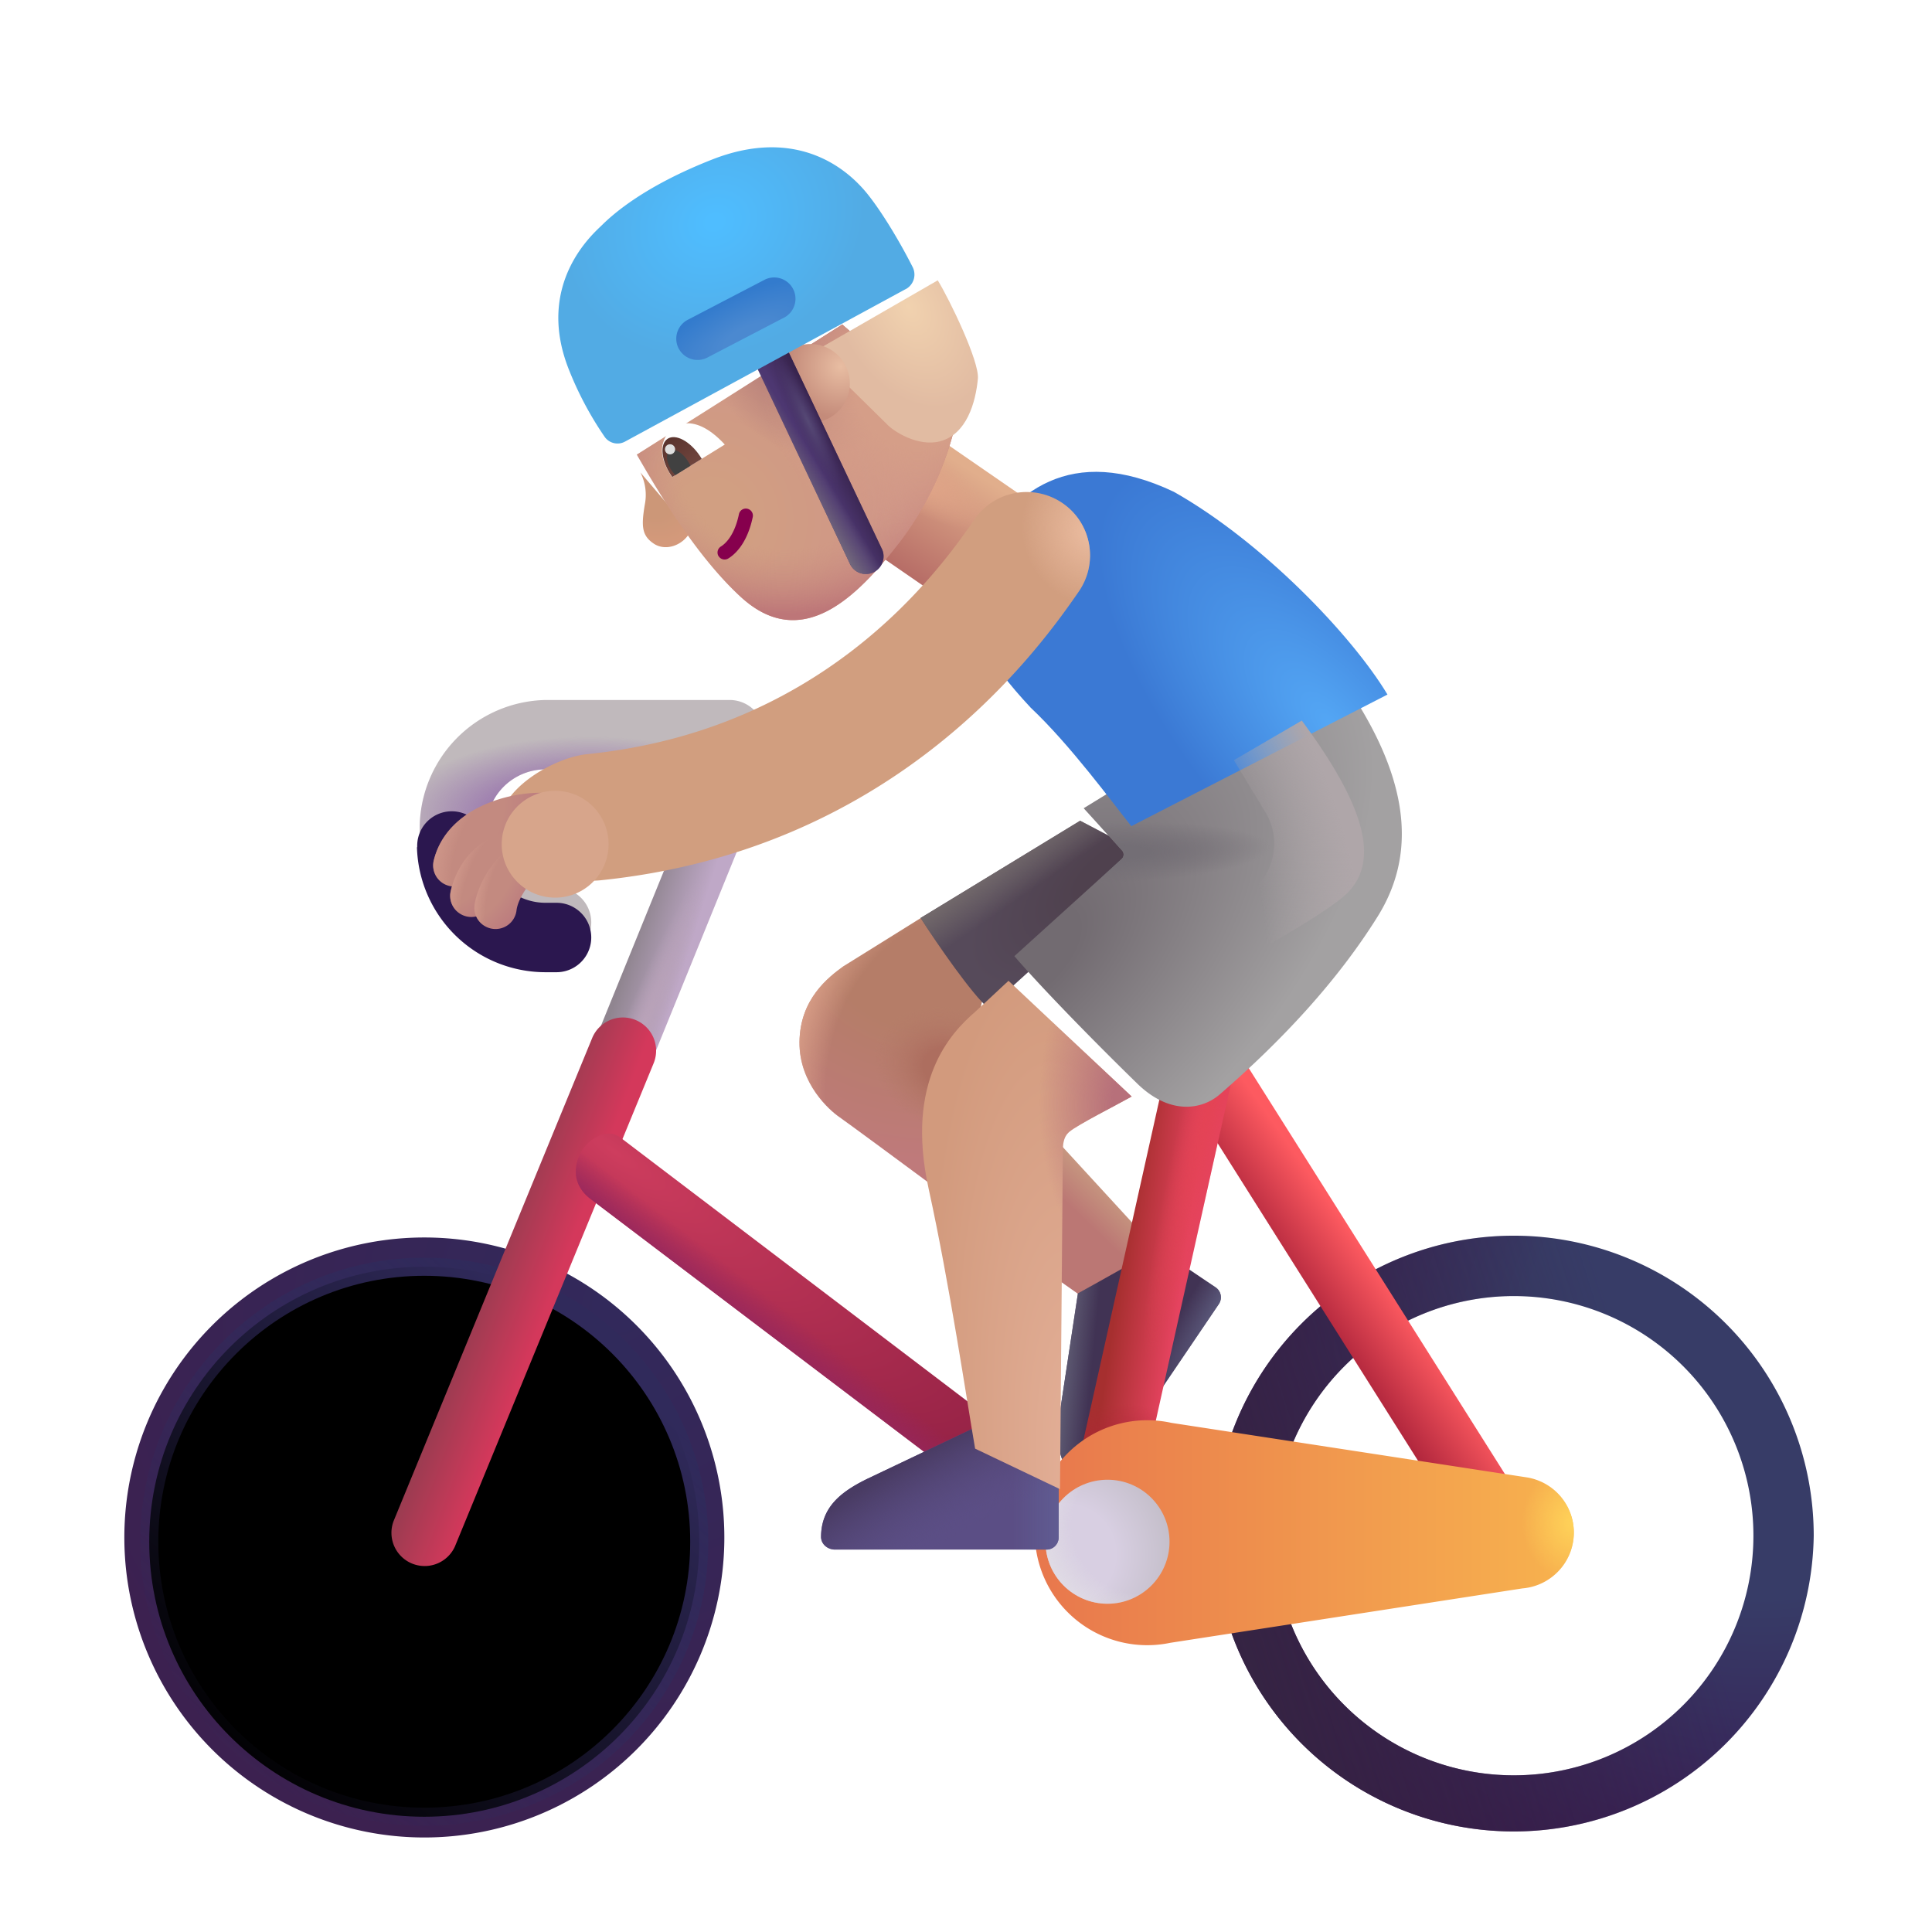 <svg width="100%" height="100%" viewBox="0 0 32 32" xmlns="http://www.w3.org/2000/svg"><g filter="url(#a)"><path fill="url(#b)" fill-rule="evenodd" d="M7.027 21.567a3.969 3.969 0 1 0 0 7.938 3.969 3.969 0 0 0 0-7.938M2.06 25.536a4.969 4.969 0 1 1 9.937 0 4.969 4.969 0 0 1-9.937 0" clip-rule="evenodd"/></g><g filter="url(#c)"><circle cx="7.027" cy="25.536" r="4.555" stroke="url(#d)" stroke-width=".3"/></g><path fill="url(#e)" d="m19.158 20.692-1.826-1.988-.424 2.058 1.001.706z"/><path fill="#413354" d="m17.853 21.425-.3 1.981c-.067.476-.04.887.364 1.167.102.07.237.03.307-.071l1.963-2.902a.2.2 0 0 0-.053-.278l-.952-.644z"/><path fill="url(#f)" d="m17.853 21.425-.3 1.981c-.067.476-.04.887.364 1.167.102.07.237.03.307-.071l1.963-2.902a.2.2 0 0 0-.053-.278l-.952-.644z"/><path fill="url(#g)" d="m17.853 21.425-.3 1.981c-.067.476-.04.887.364 1.167.102.07.237.03.307-.071l1.963-2.902a.2.2 0 0 0-.053-.278l-.952-.644z"/><path fill="url(#h)" fill-rule="evenodd" d="M12.46 12.16a.5.5 0 0 1 .271.652l-2.54 6.247a.5.5 0 0 1-.924-.38l2.54-6.248a.5.5 0 0 1 .653-.271" clip-rule="evenodd"/><path fill="url(#i)" fill-rule="evenodd" d="M12.46 12.16a.5.5 0 0 1 .271.652l-2.54 6.247a.5.5 0 0 1-.924-.38l2.54-6.248a.5.5 0 0 1 .653-.271" clip-rule="evenodd"/><path fill="url(#j)" fill-rule="evenodd" d="M10.526 16.894a.55.55 0 0 1 .3.718l-3.29 8a.55.55 0 0 1-1.017-.418l3.289-8a.55.55 0 0 1 .718-.3" clip-rule="evenodd"/><path fill="url(#k)" fill-rule="evenodd" d="M9.602 19.122c.101-.222.43-.465.672-.282l6.25 4.75a.55.55 0 1 1-.665.876l-6.081-4.61c-.242-.184-.305-.453-.176-.734" clip-rule="evenodd"/><path fill="url(#l)" fill-rule="evenodd" d="M9.602 19.122c.101-.222.43-.465.672-.282l6.25 4.75a.55.55 0 1 1-.665.876l-6.081-4.61c-.242-.184-.305-.453-.176-.734" clip-rule="evenodd"/><g fill-rule="evenodd" clip-rule="evenodd" filter="url(#m)"><path fill="url(#n)" d="M24.973 21.567a3.969 3.969 0 1 0 0 7.938 3.969 3.969 0 0 0 0-7.938m-4.97 3.969a4.969 4.969 0 1 1 9.938 0 4.969 4.969 0 0 1-9.937 0"/><path fill="url(#o)" d="M24.973 21.567a3.969 3.969 0 1 0 0 7.938 3.969 3.969 0 0 0 0-7.938m-4.97 3.969a4.969 4.969 0 1 1 9.938 0 4.969 4.969 0 0 1-9.937 0"/></g><path fill="url(#p)" fill-rule="evenodd" d="M19.71 17.18a.55.55 0 0 0-.171.759l4.718 7.476a.55.55 0 1 0 .93-.587l-4.718-7.476a.55.55 0 0 0-.759-.172" clip-rule="evenodd"/><path fill="url(#q)" fill-rule="evenodd" d="M20.014 17.1a.55.55 0 0 1 .417.657l-1.578 7.078a.55.55 0 1 1-1.073-.24l1.578-7.077a.55.55 0 0 1 .656-.417" clip-rule="evenodd"/><path fill="url(#r)" fill-rule="evenodd" d="M20.014 17.1a.55.55 0 0 1 .417.657l-1.578 7.078a.55.55 0 1 1-1.073-.24l1.578-7.077a.55.55 0 0 1 .656-.417" clip-rule="evenodd"/><path fill="url(#s)" fill-rule="evenodd" d="M20.014 17.1a.55.55 0 0 1 .417.657l-1.578 7.078a.55.55 0 1 1-1.073-.24l1.578-7.077a.55.55 0 0 1 .656-.417" clip-rule="evenodd"/><path fill="url(#t)" d="m13.97 16.005 1.34-.836 1.038 1.039-.765 3.53c-.513-.38-1.57-1.16-1.688-1.241-.148-.102-.66-.543-.653-1.239.008-.71.477-1.071.727-1.253"/><path fill="url(#u)" d="m13.97 16.005 1.34-.836 1.038 1.039-.765 3.53c-.513-.38-1.57-1.16-1.688-1.241-.148-.102-.66-.543-.653-1.239.008-.71.477-1.071.727-1.253"/><path fill="url(#v)" d="m13.97 16.005 1.34-.836 1.038 1.039-.765 3.53c-.513-.38-1.57-1.16-1.688-1.241-.148-.102-.66-.543-.653-1.239.008-.71.477-1.071.727-1.253"/><path fill="url(#w)" d="m15.25 15.204 2.64-1.61 1.208.63L16.37 16.7c-.269-.231-.84-1.051-1.121-1.496"/><path fill="url(#x)" d="m15.25 15.204 2.64-1.61 1.208.63L16.37 16.7c-.269-.231-.84-1.051-1.121-1.496"/><g filter="url(#y)"><path fill="url(#z)" d="M18.884 27.36a1.863 1.863 0 1 1 .018-3.643l5.899.905a.927.927 0 0 1-.086 1.837z"/><path fill="url(#A)" d="M18.884 27.36a1.863 1.863 0 1 1 .018-3.643l5.899.905a.927.927 0 0 1-.086 1.837z"/></g><circle cx="18.344" cy="25.536" r="1.027" fill="url(#B)"/><circle cx="18.344" cy="25.536" r="1.027" fill="url(#C)"/><g filter="url(#D)"><path fill="#5B4E85" d="m16.07 23.785-1.809.861c-.431.212-.757.465-.762.956-.001.124.108.214.231.214h3.504a.2.2 0 0 0 .2-.2v-1.15z"/><path fill="url(#E)" d="m16.07 23.785-1.809.861c-.431.212-.757.465-.762.956-.001.124.108.214.231.214h3.504a.2.2 0 0 0 .2-.2v-1.15z"/><path fill="url(#F)" d="m16.07 23.785-1.809.861c-.431.212-.757.465-.762.956-.001.124.108.214.231.214h3.504a.2.2 0 0 0 .2-.2v-1.15z"/></g><path fill="url(#G)" d="M13.509 8.472h2.154v2.668h-2.154z" transform="rotate(-55.397 13.51 8.472)"/><path fill="url(#H)" d="M13.509 8.472h2.154v2.668h-2.154z" transform="rotate(-55.397 13.51 8.472)"/><g filter="url(#I)"><path fill="url(#J)" d="m16.051 16.56.553-.515 2.04 1.917c-.273.153-.887.463-1.03.582-.11.09-.11.234-.11.328l-.047 5.593-1.406-.671c-.138-.795-.42-2.709-.769-4.301-.395-1.8.376-2.593.77-2.934"/><path fill="url(#K)" d="m16.051 16.56.553-.515 2.04 1.917c-.273.153-.887.463-1.03.582-.11.09-.11.234-.11.328l-.047 5.593-1.406-.671c-.138-.795-.42-2.709-.769-4.301-.395-1.8.376-2.593.77-2.934"/></g><g filter="url(#L)"><path fill="url(#M)" d="m18.335 14.337-.636-.7 4.031-2.476c1.422 1.867 1.5 3.21.836 4.273s-1.582 2.051-2.617 2.946c-.271.234-.802.361-1.36-.18-.706-.688-1.577-1.578-2.038-2.113l1.777-1.609a.1.1 0 0 0 .007-.141"/><path fill="url(#N)" d="m18.335 14.337-.636-.7 4.031-2.476c1.422 1.867 1.5 3.21.836 4.273s-1.582 2.051-2.617 2.946c-.271.234-.802.361-1.36-.18-.706-.688-1.577-1.578-2.038-2.113l1.777-1.609a.1.1 0 0 0 .007-.141"/></g><g filter="url(#O)"><path fill="url(#P)" d="M16.066 11.716c.665.625 1.364 1.585 1.672 1.968l4.243-2.18c-.586-.976-2.07-2.53-3.54-3.359-1.718-.812-2.672 0-3.305 1.07-.413.852.259 1.782.93 2.5"/></g><g filter="url(#Q)"><path fill="#C0B9BC" d="M12.91 12.169a.575.575 0 0 0-.575-.575h-3.05a2.13 2.13 0 0 0 0 4.259h.183a.575.575 0 1 0 0-1.15h-.183a.98.98 0 1 1 0-1.96h3.05a.575.575 0 0 0 .575-.574"/><path fill="url(#R)" d="M12.91 12.169a.575.575 0 0 0-.575-.575h-3.05a2.13 2.13 0 0 0 0 4.259h.183a.575.575 0 1 0 0-1.15h-.183a.98.98 0 1 1 0-1.96h3.05a.575.575 0 0 0 .575-.574"/></g><g filter="url(#S)"><path fill="#2B174F" fill-rule="evenodd" d="M8.305 13.782v-.022a.572.572 0 1 0-1.145 0v.022h-.004a2.13 2.13 0 0 0 2.13 2.071h.182a.575.575 0 0 0 0-1.15h-.183a.98.98 0 0 1-.978-.921z" clip-rule="evenodd"/></g><g fill-rule="evenodd" clip-rule="evenodd" filter="url(#T)"><path fill="#D19E7F" d="M17.097 8.833c.479.327.601.98.274 1.46-.783 1.144-3.152 4.302-7.933 4.788-.577.058-1.594-.32-1.653-.897s.864-1.134 1.441-1.193c3.844-.39 5.741-2.903 6.411-3.884a1.05 1.05 0 0 1 1.46-.274"/><path fill="url(#U)" d="M17.097 8.833c.479.327.601.98.274 1.46-.783 1.144-3.152 4.302-7.933 4.788-.577.058-1.594-.32-1.653-.897s.864-1.134 1.441-1.193c3.844-.39 5.741-2.903 6.411-3.884a1.05 1.05 0 0 1 1.46-.274"/></g><path fill="url(#V)" fill-rule="evenodd" d="M9.291 13.481a.35.35 0 0 1-.35.35c-.173 0-.435.043-.662.15-.226.107-.37.252-.415.439a.35.35 0 0 1-.68-.166c.113-.466.461-.748.796-.906.334-.158.7-.217.961-.217a.35.35 0 0 1 .35.35" clip-rule="evenodd"/><path fill="url(#W)" fill-rule="evenodd" d="M9.291 13.481a.35.35 0 0 1-.35.35c-.173 0-.435.043-.662.15-.226.107-.37.252-.415.439a.35.35 0 0 1-.68-.166c.113-.466.461-.748.796-.906.334-.158.7-.217.961-.217a.35.35 0 0 1 .35.35" clip-rule="evenodd"/><g filter="url(#X)"><path fill="url(#Y)" d="m20.96 13.455-.523-.864 1.125-.656c.97 1.312 1.344 2.297.735 2.875-.488.462-2.87 1.724-4 2.297l2.503-2.414a1 1 0 0 0 .16-1.239"/></g><path fill="url(#Z)" fill-rule="evenodd" d="M8.781 14.016a.35.35 0 0 1-.227.44.6.6 0 0 0-.405.458.35.35 0 1 1-.684-.152c.05-.224.235-.768.876-.973a.35.35 0 0 1 .44.227" clip-rule="evenodd"/><path fill="url(#aa)" fill-rule="evenodd" d="M8.781 14.016a.35.35 0 0 1-.227.44.6.6 0 0 0-.405.458.35.35 0 1 1-.684-.152c.05-.224.235-.768.876-.973a.35.35 0 0 1 .44.227" clip-rule="evenodd"/><path fill="url(#ab)" fill-rule="evenodd" d="M8.929 14.076a.33.33 0 0 1 0 .402c-.152.126-.343.389-.373.593a.35.35 0 1 1-.692-.1c.019-.13.077-.285.154-.43.08-.147.197-.312.354-.442.15-.124.434-.172.557-.023" clip-rule="evenodd"/><path fill="url(#ac)" fill-rule="evenodd" d="M8.929 14.076a.33.33 0 0 1 0 .402c-.152.126-.343.389-.373.593a.35.35 0 1 1-.692-.1c.019-.13.077-.285.154-.43.08-.147.197-.312.354-.442.15-.124.434-.172.557-.023" clip-rule="evenodd"/><g filter="url(#ad)"><circle cx="9.195" cy="13.983" r=".885" fill="#D7A58B"/></g><path fill="url(#ae)" d="M10.831 9.006c-.204-.135-.21-.294-.151-.649a.82.82 0 0 0-.073-.532l.829.973c-.104.224-.4.343-.605.208"/><g filter="url(#af)"><path fill="url(#ag)" d="M12.021 9.738c-.79-.724-1.456-1.899-1.723-2.358l3.403-2.154 1.877 1.635a5.2 5.2 0 0 1-.89 1.92c-.689.899-1.629 1.907-2.667.957"/><path fill="url(#ah)" d="M12.021 9.738c-.79-.724-1.456-1.899-1.723-2.358l3.403-2.154 1.877 1.635a5.2 5.2 0 0 1-.89 1.92c-.689.899-1.629 1.907-2.667.957"/><path fill="url(#ai)" d="M12.021 9.738c-.79-.724-1.456-1.899-1.723-2.358l3.403-2.154 1.877 1.635a5.2 5.2 0 0 1-.89 1.92c-.689.899-1.629 1.907-2.667.957"/><path fill="url(#aj)" d="M12.021 9.738c-.79-.724-1.456-1.899-1.723-2.358l3.403-2.154 1.877 1.635a5.2 5.2 0 0 1-.89 1.92c-.689.899-1.629 1.907-2.667.957"/></g><path fill="#86004D" fill-rule="evenodd" d="M11.902 9.213a.117.117 0 0 1 .038-.161c.1-.062.231-.215.298-.53a.117.117 0 1 1 .229.047c-.077.361-.236.577-.404.681a.117.117 0 0 1-.16-.037" clip-rule="evenodd"/><path fill="#fff" d="M10.982 7.336c-.065.229.075.453.15.567l.873-.54c-.535-.58-.934-.338-1.023-.027"/><path fill="url(#ak)" d="m11.623 7.6-.03-.048c-.164-.245-.404-.372-.536-.284s-.106.359.058.604l.02.029z"/><path fill="#414141" d="M11.435 7.715a.5.5 0 0 0-.05-.09c-.09-.137-.222-.209-.294-.16-.071.047-.055.196.036.332a1 1 0 0 0 .058.073z"/><circle cx="11.098" cy="7.442" r=".084" fill="#DFDFDF" transform="rotate(-65.122 11.098 7.442)"/><g filter="url(#al)"><path fill="url(#am)" d="m14.283 7.119-1.209-1.19 2.058-1.186c.202.329.69 1.344.665 1.628-.037.393-.184.926-.633 1.04-.36.09-.762-.161-.881-.292"/></g><circle cx="13.424" cy="6.35" r=".652" fill="url(#an)" transform="rotate(-65.122 13.424 6.35)"/><path fill="#4D3771" fill-rule="evenodd" d="M12.653 5.651a.29.29 0 0 1 .389.139L14.6 9.078a.292.292 0 1 1-.527.25L12.514 6.04a.29.29 0 0 1 .139-.389" clip-rule="evenodd"/><path fill="url(#ao)" fill-rule="evenodd" d="M12.653 5.651a.29.29 0 0 1 .389.139L14.6 9.078a.292.292 0 1 1-.527.25L12.514 6.04a.29.29 0 0 1 .139-.389" clip-rule="evenodd"/><path fill="url(#ap)" fill-rule="evenodd" d="M12.653 5.651a.29.29 0 0 1 .389.139L14.6 9.078a.292.292 0 1 1-.527.25L12.514 6.04a.29.29 0 0 1 .139-.389" clip-rule="evenodd"/><path fill="url(#aq)" fill-rule="evenodd" d="M12.653 5.651a.29.29 0 0 1 .389.139L14.6 9.078a.292.292 0 1 1-.527.25L12.514 6.04a.29.29 0 0 1 .139-.389" clip-rule="evenodd"/><g filter="url(#ar)"><path fill="url(#as)" d="m14.998 4.94-4.64 2.521a.26.26 0 0 1-.339-.07 5.6 5.6 0 0 1-.596-1.118c-.569-1.431.417-2.265.546-2.393.187-.185.702-.645 1.822-1.086 1.314-.518 2.169.05 2.593.589.267.339.561.85.734 1.194a.274.274 0 0 1-.12.364"/></g><g filter="url(#at)"><path fill="url(#au)" d="M11.241 5.773a.353.353 0 0 1 .15-.476l1.286-.67a.353.353 0 0 1 .326.625l-1.286.67a.353.353 0 0 1-.476-.15"/></g><defs><radialGradient id="b" cx="0" cy="0" r="1" gradientTransform="rotate(126.943 -.262 13.374)scale(9.775 9.436)" gradientUnits="userSpaceOnUse"><stop stop-color="#32295B"/><stop offset="1" stop-color="#3C2150"/></radialGradient><radialGradient id="g" cx="0" cy="0" r="1" gradientTransform="matrix(-1.531 2.453 -.445 -.277 20.3 21.512)" gradientUnits="userSpaceOnUse"><stop stop-color="#5D5C7E"/><stop offset="1" stop-color="#5D5C7E" stop-opacity="0"/></radialGradient><radialGradient id="i" cx="0" cy="0" r="1" gradientTransform="rotate(-68.026 18 .736)scale(2.881 .325)" gradientUnits="userSpaceOnUse"><stop stop-color="#BAA3B9"/><stop offset="1" stop-color="#BAA3B9" stop-opacity="0"/></radialGradient><radialGradient id="k" cx="0" cy="0" r="1" gradientTransform="matrix(6.719 4.828 -1.316 1.831 10.176 19.075)" gradientUnits="userSpaceOnUse"><stop stop-color="#CE3D5E"/><stop offset="1" stop-color="#932145"/></radialGradient><radialGradient id="n" cx="0" cy="0" r="1" gradientTransform="rotate(134.451 9.894 17.348)scale(9.806 9.465)" gradientUnits="userSpaceOnUse"><stop offset=".427" stop-color="#373C67"/><stop offset="1" stop-color="#38144F"/></radialGradient><radialGradient id="r" cx="0" cy="0" r="1" gradientTransform="rotate(103.707 2.995 16.89)scale(4.616 .441)" gradientUnits="userSpaceOnUse"><stop stop-color="#E44354"/><stop offset="1" stop-color="#E44354" stop-opacity="0"/></radialGradient><radialGradient id="s" cx="0" cy="0" r="1" gradientTransform="matrix(-.031 -1.062 1.655 -.049 18.457 24.31)" gradientUnits="userSpaceOnUse"><stop stop-color="#AC2735"/><stop offset="1" stop-color="#AC2735" stop-opacity="0"/></radialGradient><radialGradient id="t" cx="0" cy="0" r="1" gradientTransform="matrix(-.281 3.993 -5.054 -.356 15.37 15.746)" gradientUnits="userSpaceOnUse"><stop offset=".321" stop-color="#B57D68"/><stop offset=".868" stop-color="#BF7A7B"/></radialGradient><radialGradient id="u" cx="0" cy="0" r="1" gradientTransform="matrix(1.219 .453 -.35 .941 15.738 17.715)" gradientUnits="userSpaceOnUse"><stop offset=".346" stop-color="#AD6E5F"/><stop offset="1" stop-color="#B57B69" stop-opacity="0"/></radialGradient><radialGradient id="v" cx="0" cy="0" r="1" gradientTransform="rotate(-167.255 8.842 8.012)scale(2.691 3.586)" gradientUnits="userSpaceOnUse"><stop offset=".738" stop-color="#DCA28A" stop-opacity="0"/><stop offset="1" stop-color="#DCA28A"/></radialGradient><radialGradient id="w" cx="0" cy="0" r="1" gradientTransform="rotate(143.881 6.88 10.21)scale(2.863 1.232)" gradientUnits="userSpaceOnUse"><stop offset=".255" stop-color="#4F414E"/><stop offset="1" stop-color="#564A5A"/></radialGradient><radialGradient id="A" cx="0" cy="0" r="1" gradientTransform="matrix(-.867 0 0 -.969 25.574 25.372)" gradientUnits="userSpaceOnUse"><stop stop-color="#FFD359"/><stop offset="1" stop-color="#FFD359" stop-opacity="0"/></radialGradient><radialGradient id="B" cx="0" cy="0" r="1" gradientTransform="matrix(1.562 -.656 .668 1.59 17.676 25.731)" gradientUnits="userSpaceOnUse"><stop offset=".47" stop-color="#D8CFE2"/><stop offset="1" stop-color="#C5BFCB"/></radialGradient><radialGradient id="C" cx="0" cy="0" r="1" gradientTransform="rotate(151.189 6.195 15.056)scale(1.783)" gradientUnits="userSpaceOnUse"><stop offset=".632" stop-color="#E2DFE5" stop-opacity="0"/><stop offset="1" stop-color="#E2DFE5"/></radialGradient><radialGradient id="F" cx="0" cy="0" r="1" gradientTransform="matrix(-1.109 -2 6.42 -3.561 16.254 26.075)" gradientUnits="userSpaceOnUse"><stop offset=".301" stop-color="#5C4F86" stop-opacity="0"/><stop offset=".943" stop-color="#493B63"/></radialGradient><radialGradient id="H" cx="0" cy="0" r="1" gradientTransform="rotate(88.737 2.633 12.361)scale(1.421 .526)" gradientUnits="userSpaceOnUse"><stop offset=".18" stop-color="#E0A588"/><stop offset="1" stop-color="#E0A588" stop-opacity="0"/></radialGradient><radialGradient id="J" cx="0" cy="0" r="1" gradientTransform="matrix(-.75 -8.781 2.529 -.216 17.895 24.465)" gradientUnits="userSpaceOnUse"><stop offset=".122" stop-color="#E2AE96"/><stop offset="1" stop-color="#D29A7D"/></radialGradient><radialGradient id="K" cx="0" cy="0" r="1" gradientTransform="matrix(-1.688 .062 -.112 -3.016 18.8 18.184)" gradientUnits="userSpaceOnUse"><stop offset=".284" stop-color="#B7707A"/><stop offset="1" stop-color="#B7707A" stop-opacity="0"/></radialGradient><radialGradient id="M" cx="0" cy="0" r="1" gradientTransform="matrix(5.125 -4.93 2.613 2.717 16.77 16.09)" gradientUnits="userSpaceOnUse"><stop offset=".148" stop-color="#726B71"/><stop offset="1" stop-color="#A3A1A2"/></radialGradient><radialGradient id="N" cx="0" cy="0" r="1" gradientTransform="matrix(2.594 -.094 .018 .499 18.191 14.372)" gradientUnits="userSpaceOnUse"><stop offset=".22" stop-color="#736E75"/><stop offset="1" stop-color="#736E75" stop-opacity="0"/></radialGradient><radialGradient id="P" cx="0" cy="0" r="1" gradientTransform="matrix(-3.5 -4.063 1.709 -1.472 21.082 12.06)" gradientUnits="userSpaceOnUse"><stop stop-color="#54A7F5"/><stop offset="1" stop-color="#3B79D4"/></radialGradient><radialGradient id="R" cx="0" cy="0" r="1" gradientTransform="matrix(3.252 0 0 1.299 10.033 13.497)" gradientUnits="userSpaceOnUse"><stop offset=".254" stop-color="#8C5EA8"/><stop offset="1" stop-color="#8C5EA8" stop-opacity="0"/></radialGradient><radialGradient id="U" cx="0" cy="0" r="1" gradientTransform="rotate(158.559 7.896 6.316)scale(1.111 1.238)" gradientUnits="userSpaceOnUse"><stop stop-color="#EBBCA0"/><stop offset="1" stop-color="#EBBCA0" stop-opacity="0"/></radialGradient><radialGradient id="V" cx="0" cy="0" r="1" gradientTransform="matrix(1.709 .929 -1.024 1.884 6.983 13.327)" gradientUnits="userSpaceOnUse"><stop offset=".686" stop-color="#C38A80"/><stop offset="1" stop-color="#BC7C7F"/></radialGradient><radialGradient id="W" cx="0" cy="0" r="1" gradientTransform="rotate(-169.577 4.856 6.836)scale(1.333 2.062)" gradientUnits="userSpaceOnUse"><stop offset=".68" stop-color="#D29A8C" stop-opacity="0"/><stop offset="1" stop-color="#D29A8C"/></radialGradient><radialGradient id="Y" cx="0" cy="0" r="1" gradientTransform="matrix(5.5 -1.438 2.005 7.67 17.332 15.247)" gradientUnits="userSpaceOnUse"><stop offset=".625" stop-color="#AFA6A9" stop-opacity="0"/><stop offset=".905" stop-color="#AFA6A9"/></radialGradient><radialGradient id="Z" cx="0" cy="0" r="1" gradientTransform="rotate(35.903 -17.94 18.362)scale(1.293 1.749)" gradientUnits="userSpaceOnUse"><stop offset=".686" stop-color="#C38A80"/><stop offset="1" stop-color="#BC7C7F"/></radialGradient><radialGradient id="aa" cx="0" cy="0" r="1" gradientTransform="rotate(-167.973 4.895 7.034)scale(.834 1.786)" gradientUnits="userSpaceOnUse"><stop offset=".68" stop-color="#D29A8C" stop-opacity="0"/><stop offset="1" stop-color="#D29A8C"/></radialGradient><radialGradient id="ab" cx="0" cy="0" r="1" gradientTransform="matrix(1.016 .599 -.824 1.399 7.692 14.318)" gradientUnits="userSpaceOnUse"><stop offset=".686" stop-color="#C38A80"/><stop offset="1" stop-color="#BC7C7F"/></radialGradient><radialGradient id="ac" cx="0" cy="0" r="1" gradientTransform="matrix(-.75 -.078 .173 -1.664 8.553 15.09)" gradientUnits="userSpaceOnUse"><stop offset=".68" stop-color="#D29A8C" stop-opacity="0"/><stop offset="1" stop-color="#D29A8C"/></radialGradient><radialGradient id="ae" cx="0" cy="0" r="1" gradientTransform="matrix(.667 .447 -.351 .523 10.79 8.305)" gradientUnits="userSpaceOnUse"><stop offset=".391" stop-color="#CC9778"/><stop offset="1" stop-color="#D4997B"/></radialGradient><radialGradient id="ag" cx="0" cy="0" r="1" gradientTransform="matrix(3.084 -1.185 1.229 3.199 11.537 8.418)" gradientUnits="userSpaceOnUse"><stop offset=".164" stop-color="#D19F82"/><stop offset="1" stop-color="#CF9388"/></radialGradient><radialGradient id="ah" cx="0" cy="0" r="1" gradientTransform="rotate(54.146 .987 15.543)scale(1.904 1.536)" gradientUnits="userSpaceOnUse"><stop stop-color="#A46F70"/><stop offset="1" stop-color="#A46F70" stop-opacity="0"/></radialGradient><radialGradient id="ai" cx="0" cy="0" r="1" gradientTransform="rotate(85.75 2.366 10.657)scale(2.512 3.166)" gradientUnits="userSpaceOnUse"><stop offset=".571" stop-color="#CA9081" stop-opacity="0"/><stop offset="1" stop-color="#BD7678"/></radialGradient><radialGradient id="aj" cx="0" cy="0" r="1" gradientTransform="rotate(134.041 6.069 6.322)scale(2.338 2.602)" gradientUnits="userSpaceOnUse"><stop offset=".368" stop-color="#D59E88"/><stop offset="1" stop-color="#D59E88" stop-opacity="0"/></radialGradient><radialGradient id="am" cx="0" cy="0" r="1" gradientTransform="matrix(.855 1.583 -1.037 .56 14.647 5.182)" gradientUnits="userSpaceOnUse"><stop stop-color="#F1D2AF"/><stop offset="1" stop-color="#E1BBA2"/></radialGradient><radialGradient id="an" cx="0" cy="0" r="1" gradientTransform="rotate(-137.888 8.232 .67)scale(.859)" gradientUnits="userSpaceOnUse"><stop stop-color="#E8BDA2"/><stop offset="1" stop-color="#C48B7A"/></radialGradient><radialGradient id="aq" cx="0" cy="0" r="1" gradientTransform="matrix(.187 -.089 .523 1.097 13.377 6.967)" gradientUnits="userSpaceOnUse"><stop stop-color="#564975"/><stop offset="1" stop-color="#4D3A6E" stop-opacity="0"/></radialGradient><radialGradient id="as" cx="0" cy="0" r="1" gradientTransform="matrix(1.018 2.142 -2.518 1.197 11.835 3.828)" gradientUnits="userSpaceOnUse"><stop offset=".045" stop-color="#4FBDFF"/><stop offset=".919" stop-color="#52ABE4"/></radialGradient><radialGradient id="au" cx="0" cy="0" r="1" gradientTransform="matrix(-.3 -.612 1.569 -.769 12.351 5.577)" gradientUnits="userSpaceOnUse"><stop offset=".218" stop-color="#4B89D0"/><stop offset="1" stop-color="#337BCD"/></radialGradient><filter id="a" width="9.938" height="9.938" x="2.059" y="20.567" color-interpolation-filters="sRGB" filterUnits="userSpaceOnUse"><feFlood flood-opacity="0" result="BackgroundImageFix"/><feBlend in="SourceGraphic" in2="BackgroundImageFix" result="shape"/><feColorMatrix in="SourceAlpha" result="hardAlpha" values="0 0 0 0 0 0 0 0 0 0 0 0 0 0 0 0 0 0 127 0"/><feOffset/><feGaussianBlur stdDeviation=".25"/><feComposite in2="hardAlpha" k2="-1" k3="1" operator="arithmetic"/><feColorMatrix values="0 0 0 0 0.227 0 0 0 0 0.157 0 0 0 0 0.275 0 0 0 1 0"/><feBlend in2="shape" result="effect1_innerShadow_3987_23419"/></filter><filter id="c" width="10.409" height="10.409" x="1.823" y="20.331" color-interpolation-filters="sRGB" filterUnits="userSpaceOnUse"><feFlood flood-opacity="0" result="BackgroundImageFix"/><feBlend in="SourceGraphic" in2="BackgroundImageFix" result="shape"/><feGaussianBlur result="effect1_foregroundBlur_3987_23419" stdDeviation=".25"/></filter><filter id="m" width="10.037" height="10.037" x="20.004" y="20.467" color-interpolation-filters="sRGB" filterUnits="userSpaceOnUse"><feFlood flood-opacity="0" result="BackgroundImageFix"/><feBlend in="SourceGraphic" in2="BackgroundImageFix" result="shape"/><feColorMatrix in="SourceAlpha" result="hardAlpha" values="0 0 0 0 0 0 0 0 0 0 0 0 0 0 0 0 0 0 127 0"/><feOffset dx=".1" dy="-.1"/><feGaussianBlur stdDeviation=".2"/><feComposite in2="hardAlpha" k2="-1" k3="1" operator="arithmetic"/><feColorMatrix values="0 0 0 0 0.153 0 0 0 0 0.086 0 0 0 0 0.165 0 0 0 1 0"/><feBlend in2="shape" result="effect1_innerShadow_3987_23419"/></filter><filter id="y" width="9.188" height="4.077" x="16.637" y="23.422" color-interpolation-filters="sRGB" filterUnits="userSpaceOnUse"><feFlood flood-opacity="0" result="BackgroundImageFix"/><feBlend in="SourceGraphic" in2="BackgroundImageFix" result="shape"/><feColorMatrix in="SourceAlpha" result="hardAlpha" values="0 0 0 0 0 0 0 0 0 0 0 0 0 0 0 0 0 0 127 0"/><feOffset dx=".25" dy="-.25"/><feGaussianBlur stdDeviation=".25"/><feComposite in2="hardAlpha" k2="-1" k3="1" operator="arithmetic"/><feColorMatrix values="0 0 0 0 0.702 0 0 0 0 0.341 0 0 0 0 0.255 0 0 0 1 0"/><feBlend in2="shape" result="effect1_innerShadow_3987_23419"/><feColorMatrix in="SourceAlpha" result="hardAlpha" values="0 0 0 0 0 0 0 0 0 0 0 0 0 0 0 0 0 0 127 0"/><feOffset dx=".25" dy=".1"/><feGaussianBlur stdDeviation=".25"/><feComposite in2="hardAlpha" k2="-1" k3="1" operator="arithmetic"/><feColorMatrix values="0 0 0 0 0.894 0 0 0 0 0.49 0 0 0 0 0.196 0 0 0 1 0"/><feBlend in2="effect1_innerShadow_3987_23419" result="effect2_innerShadow_3987_23419"/></filter><filter id="D" width="4.034" height="2.181" x="13.499" y="23.635" color-interpolation-filters="sRGB" filterUnits="userSpaceOnUse"><feFlood flood-opacity="0" result="BackgroundImageFix"/><feBlend in="SourceGraphic" in2="BackgroundImageFix" result="shape"/><feColorMatrix in="SourceAlpha" result="hardAlpha" values="0 0 0 0 0 0 0 0 0 0 0 0 0 0 0 0 0 0 127 0"/><feOffset dx=".1" dy="-.15"/><feGaussianBlur stdDeviation=".125"/><feComposite in2="hardAlpha" k2="-1" k3="1" operator="arithmetic"/><feColorMatrix values="0 0 0 0 0.275 0 0 0 0 0.188 0 0 0 0 0.525 0 0 0 1 0"/><feBlend in2="shape" result="effect1_innerShadow_3987_23419"/></filter><filter id="I" width="3.572" height="8.62" x="15.172" y="16.045" color-interpolation-filters="sRGB" filterUnits="userSpaceOnUse"><feFlood flood-opacity="0" result="BackgroundImageFix"/><feBlend in="SourceGraphic" in2="BackgroundImageFix" result="shape"/><feColorMatrix in="SourceAlpha" result="hardAlpha" values="0 0 0 0 0 0 0 0 0 0 0 0 0 0 0 0 0 0 127 0"/><feOffset dx=".1" dy=".2"/><feGaussianBlur stdDeviation=".1"/><feComposite in2="hardAlpha" k2="-1" k3="1" operator="arithmetic"/><feColorMatrix values="0 0 0 0 0.89 0 0 0 0 0.655 0 0 0 0 0.549 0 0 0 1 0"/><feBlend in2="shape" result="effect1_innerShadow_3987_23419"/></filter><filter id="L" width="6.668" height="7.67" x="16.551" y="10.911" color-interpolation-filters="sRGB" filterUnits="userSpaceOnUse"><feFlood flood-opacity="0" result="BackgroundImageFix"/><feBlend in="SourceGraphic" in2="BackgroundImageFix" result="shape"/><feColorMatrix in="SourceAlpha" result="hardAlpha" values="0 0 0 0 0 0 0 0 0 0 0 0 0 0 0 0 0 0 127 0"/><feOffset dx=".25" dy="-.25"/><feGaussianBlur stdDeviation=".625"/><feComposite in2="hardAlpha" k2="-1" k3="1" operator="arithmetic"/><feColorMatrix values="0 0 0 0 0.482 0 0 0 0 0.361 0 0 0 0 0.557 0 0 0 1 0"/><feBlend in2="shape" result="effect1_innerShadow_3987_23419"/></filter><filter id="O" width="7.971" height="5.869" x="15.009" y="7.815" color-interpolation-filters="sRGB" filterUnits="userSpaceOnUse"><feFlood flood-opacity="0" result="BackgroundImageFix"/><feBlend in="SourceGraphic" in2="BackgroundImageFix" result="shape"/><feColorMatrix in="SourceAlpha" result="hardAlpha" values="0 0 0 0 0 0 0 0 0 0 0 0 0 0 0 0 0 0 127 0"/><feOffset dx="1"/><feGaussianBlur stdDeviation=".75"/><feComposite in2="hardAlpha" k2="-1" k3="1" operator="arithmetic"/><feColorMatrix values="0 0 0 0 0.282 0 0 0 0 0.412 0 0 0 0 0.718 0 0 0 1 0"/><feBlend in2="shape" result="effect1_innerShadow_3987_23419"/></filter><filter id="Q" width="6.005" height="4.259" x="6.906" y="11.594" color-interpolation-filters="sRGB" filterUnits="userSpaceOnUse"><feFlood flood-opacity="0" result="BackgroundImageFix"/><feBlend in="SourceGraphic" in2="BackgroundImageFix" result="shape"/><feColorMatrix in="SourceAlpha" result="hardAlpha" values="0 0 0 0 0 0 0 0 0 0 0 0 0 0 0 0 0 0 127 0"/><feOffset dx="-.25"/><feGaussianBlur stdDeviation=".5"/><feComposite in2="hardAlpha" k2="-1" k3="1" operator="arithmetic"/><feColorMatrix values="0 0 0 0 0.576 0 0 0 0 0.506 0 0 0 0 0.529 0 0 0 1 0"/><feBlend in2="shape" result="effect1_innerShadow_3987_23419"/></filter><filter id="S" width="3.137" height="2.915" x="6.906" y="13.188" color-interpolation-filters="sRGB" filterUnits="userSpaceOnUse"><feFlood flood-opacity="0" result="BackgroundImageFix"/><feBlend in="SourceGraphic" in2="BackgroundImageFix" result="shape"/><feColorMatrix in="SourceAlpha" result="hardAlpha" values="0 0 0 0 0 0 0 0 0 0 0 0 0 0 0 0 0 0 127 0"/><feOffset dx="-.25" dy=".25"/><feGaussianBlur stdDeviation=".25"/><feComposite in2="hardAlpha" k2="-1" k3="1" operator="arithmetic"/><feColorMatrix values="0 0 0 0 0.165 0 0 0 0 0.118 0 0 0 0 0.231 0 0 0 1 0"/><feBlend in2="shape" result="effect1_innerShadow_3987_23419"/></filter><filter id="T" width="10.272" height="6.937" x="7.782" y="8.15" color-interpolation-filters="sRGB" filterUnits="userSpaceOnUse"><feFlood flood-opacity="0" result="BackgroundImageFix"/><feBlend in="SourceGraphic" in2="BackgroundImageFix" result="shape"/><feColorMatrix in="SourceAlpha" result="hardAlpha" values="0 0 0 0 0 0 0 0 0 0 0 0 0 0 0 0 0 0 127 0"/><feOffset dx=".5" dy="-.5"/><feGaussianBlur stdDeviation=".375"/><feComposite in2="hardAlpha" k2="-1" k3="1" operator="arithmetic"/><feColorMatrix values="0 0 0 0 0.745 0 0 0 0 0.478 0 0 0 0 0.522 0 0 0 1 0"/><feBlend in2="shape" result="effect1_innerShadow_3987_23419"/></filter><filter id="X" width="5.496" height="6.372" x="17.697" y="11.335" color-interpolation-filters="sRGB" filterUnits="userSpaceOnUse"><feFlood flood-opacity="0" result="BackgroundImageFix"/><feBlend in="SourceGraphic" in2="BackgroundImageFix" result="shape"/><feGaussianBlur result="effect1_foregroundBlur_3987_23419" stdDeviation=".3"/></filter><filter id="ad" width="2.969" height="2.969" x="7.711" y="12.498" color-interpolation-filters="sRGB" filterUnits="userSpaceOnUse"><feFlood flood-opacity="0" result="BackgroundImageFix"/><feBlend in="SourceGraphic" in2="BackgroundImageFix" result="shape"/><feGaussianBlur result="effect1_foregroundBlur_3987_23419" stdDeviation=".3"/></filter><filter id="af" width="5.53" height="5.045" x="10.298" y="5.226" color-interpolation-filters="sRGB" filterUnits="userSpaceOnUse"><feFlood flood-opacity="0" result="BackgroundImageFix"/><feBlend in="SourceGraphic" in2="BackgroundImageFix" result="shape"/><feColorMatrix in="SourceAlpha" result="hardAlpha" values="0 0 0 0 0 0 0 0 0 0 0 0 0 0 0 0 0 0 127 0"/><feOffset dx=".25" dy=".15"/><feGaussianBlur stdDeviation=".15"/><feComposite in2="hardAlpha" k2="-1" k3="1" operator="arithmetic"/><feColorMatrix values="0 0 0 0 0.91 0 0 0 0 0.671 0 0 0 0 0.541 0 0 0 1 0"/><feBlend in2="shape" result="effect1_innerShadow_3987_23419"/></filter><filter id="al" width="3.123" height="2.787" x="13.074" y="4.643" color-interpolation-filters="sRGB" filterUnits="userSpaceOnUse"><feFlood flood-opacity="0" result="BackgroundImageFix"/><feBlend in="SourceGraphic" in2="BackgroundImageFix" result="shape"/><feColorMatrix in="SourceAlpha" result="hardAlpha" values="0 0 0 0 0 0 0 0 0 0 0 0 0 0 0 0 0 0 127 0"/><feOffset dx=".4" dy="-.1"/><feGaussianBlur stdDeviation=".25"/><feComposite in2="hardAlpha" k2="-1" k3="1" operator="arithmetic"/><feColorMatrix values="0 0 0 0 0.776 0 0 0 0 0.624 0 0 0 0 0.486 0 0 0 1 0"/><feBlend in2="shape" result="effect1_innerShadow_3987_23419"/></filter><filter id="ar" width="5.899" height="5.056" x="9.248" y="2.44" color-interpolation-filters="sRGB" filterUnits="userSpaceOnUse"><feFlood flood-opacity="0" result="BackgroundImageFix"/><feBlend in="SourceGraphic" in2="BackgroundImageFix" result="shape"/><feColorMatrix in="SourceAlpha" result="hardAlpha" values="0 0 0 0 0 0 0 0 0 0 0 0 0 0 0 0 0 0 127 0"/><feOffset dy="-.15"/><feGaussianBlur stdDeviation=".3"/><feComposite in2="hardAlpha" k2="-1" k3="1" operator="arithmetic"/><feColorMatrix values="0 0 0 0 0.306 0 0 0 0 0.557 0 0 0 0 0.882 0 0 0 1 0"/><feBlend in2="shape" result="effect1_innerShadow_3987_23419"/></filter><filter id="at" width="1.991" height="1.376" x="11.201" y="4.587" color-interpolation-filters="sRGB" filterUnits="userSpaceOnUse"><feFlood flood-opacity="0" result="BackgroundImageFix"/><feBlend in="SourceGraphic" in2="BackgroundImageFix" result="shape"/><feColorMatrix in="SourceAlpha" result="hardAlpha" values="0 0 0 0 0 0 0 0 0 0 0 0 0 0 0 0 0 0 127 0"/><feOffset/><feGaussianBlur stdDeviation=".25"/><feComposite in2="hardAlpha" k2="-1" k3="1" operator="arithmetic"/><feColorMatrix values="0 0 0 0 0.137 0 0 0 0 0.482 0 0 0 0 0.796 0 0 0 1 0"/><feBlend in2="shape" result="effect1_innerShadow_3987_23419"/></filter><linearGradient id="d" x1="9.238" x2="3.207" y1="21.872" y2="28.903" gradientUnits="userSpaceOnUse"><stop stop-color="#302A5B"/><stop offset="1" stop-color="#302A5B" stop-opacity="0"/></linearGradient><linearGradient id="e" x1="17.707" x2="18.676" y1="21.075" y2="20.069" gradientUnits="userSpaceOnUse"><stop offset=".573" stop-color="#BB7774"/><stop offset="1" stop-color="#C6957F"/></linearGradient><linearGradient id="f" x1="22.223" x2="17.629" y1="22.643" y2="22.184" gradientUnits="userSpaceOnUse"><stop offset=".891" stop-color="#615F76" stop-opacity="0"/><stop offset="1" stop-color="#615F76"/></linearGradient><linearGradient id="h" x1="11.504" x2="10.629" y1="15.466" y2="15.184" gradientUnits="userSpaceOnUse"><stop stop-color="#BFA8C7"/><stop offset="1" stop-color="#908590"/></linearGradient><linearGradient id="j" x1="9.738" x2="8.457" y1="20.419" y2="19.934" gradientUnits="userSpaceOnUse"><stop offset=".146" stop-color="#D4385B"/><stop offset="1" stop-color="#973C50"/></linearGradient><linearGradient id="l" x1="12.957" x2="13.348" y1="22.466" y2="21.966" gradientUnits="userSpaceOnUse"><stop stop-color="#96275E"/><stop offset="1" stop-color="#96275E" stop-opacity="0"/><stop offset="1" stop-color="#9C2649" stop-opacity="0"/></linearGradient><linearGradient id="o" x1="20.004" x2="27.759" y1="27.977" y2="25.536" gradientUnits="userSpaceOnUse"><stop stop-color="#352542"/><stop offset="1" stop-color="#352542" stop-opacity="0"/></linearGradient><linearGradient id="p" x1="23.785" x2="22.723" y1="22.403" y2="23.153" gradientUnits="userSpaceOnUse"><stop stop-color="#FD5A60"/><stop offset="1" stop-color="#AF253C"/></linearGradient><linearGradient id="q" x1="19.582" x2="18.566" y1="21.177" y2="21.028" gradientUnits="userSpaceOnUse"><stop stop-color="#E5435F"/><stop offset="1" stop-color="#A62F2F"/></linearGradient><linearGradient id="x" x1="16.59" x2="16.957" y1="14.301" y2="14.833" gradientUnits="userSpaceOnUse"><stop stop-color="#72696B"/><stop offset="1" stop-color="#72696B" stop-opacity="0"/></linearGradient><linearGradient id="z" x1="25.301" x2="16.637" y1="25.536" y2="25.536" gradientUnits="userSpaceOnUse"><stop stop-color="#F7B14E"/><stop offset="1" stop-color="#E8774D"/></linearGradient><linearGradient id="E" x1="17.434" x2="16.676" y1="25.403" y2="25.403" gradientUnits="userSpaceOnUse"><stop stop-color="#605C92"/><stop offset="1" stop-color="#605C92" stop-opacity="0"/></linearGradient><linearGradient id="G" x1="15.52" x2="13.475" y1="9.934" y2="10.017" gradientUnits="userSpaceOnUse"><stop stop-color="#E1AE8C"/><stop offset="1" stop-color="#B66C66"/></linearGradient><linearGradient id="ak" x1="11.424" x2="11.082" y1="7.727" y2="7.252" gradientUnits="userSpaceOnUse"><stop stop-color="#6F443D"/><stop offset="1" stop-color="#5A332D"/></linearGradient><linearGradient id="ao" x1="13.747" x2="13.331" y1="7.149" y2="7.369" gradientUnits="userSpaceOnUse"><stop stop-color="#37234C"/><stop offset="1" stop-color="#37234C" stop-opacity="0"/></linearGradient><linearGradient id="ap" x1="13.619" x2="14.14" y1="8.96" y2="8.639" gradientUnits="userSpaceOnUse"><stop offset=".324" stop-color="#72687C"/><stop offset="1" stop-color="#72687C" stop-opacity="0"/></linearGradient></defs></svg>